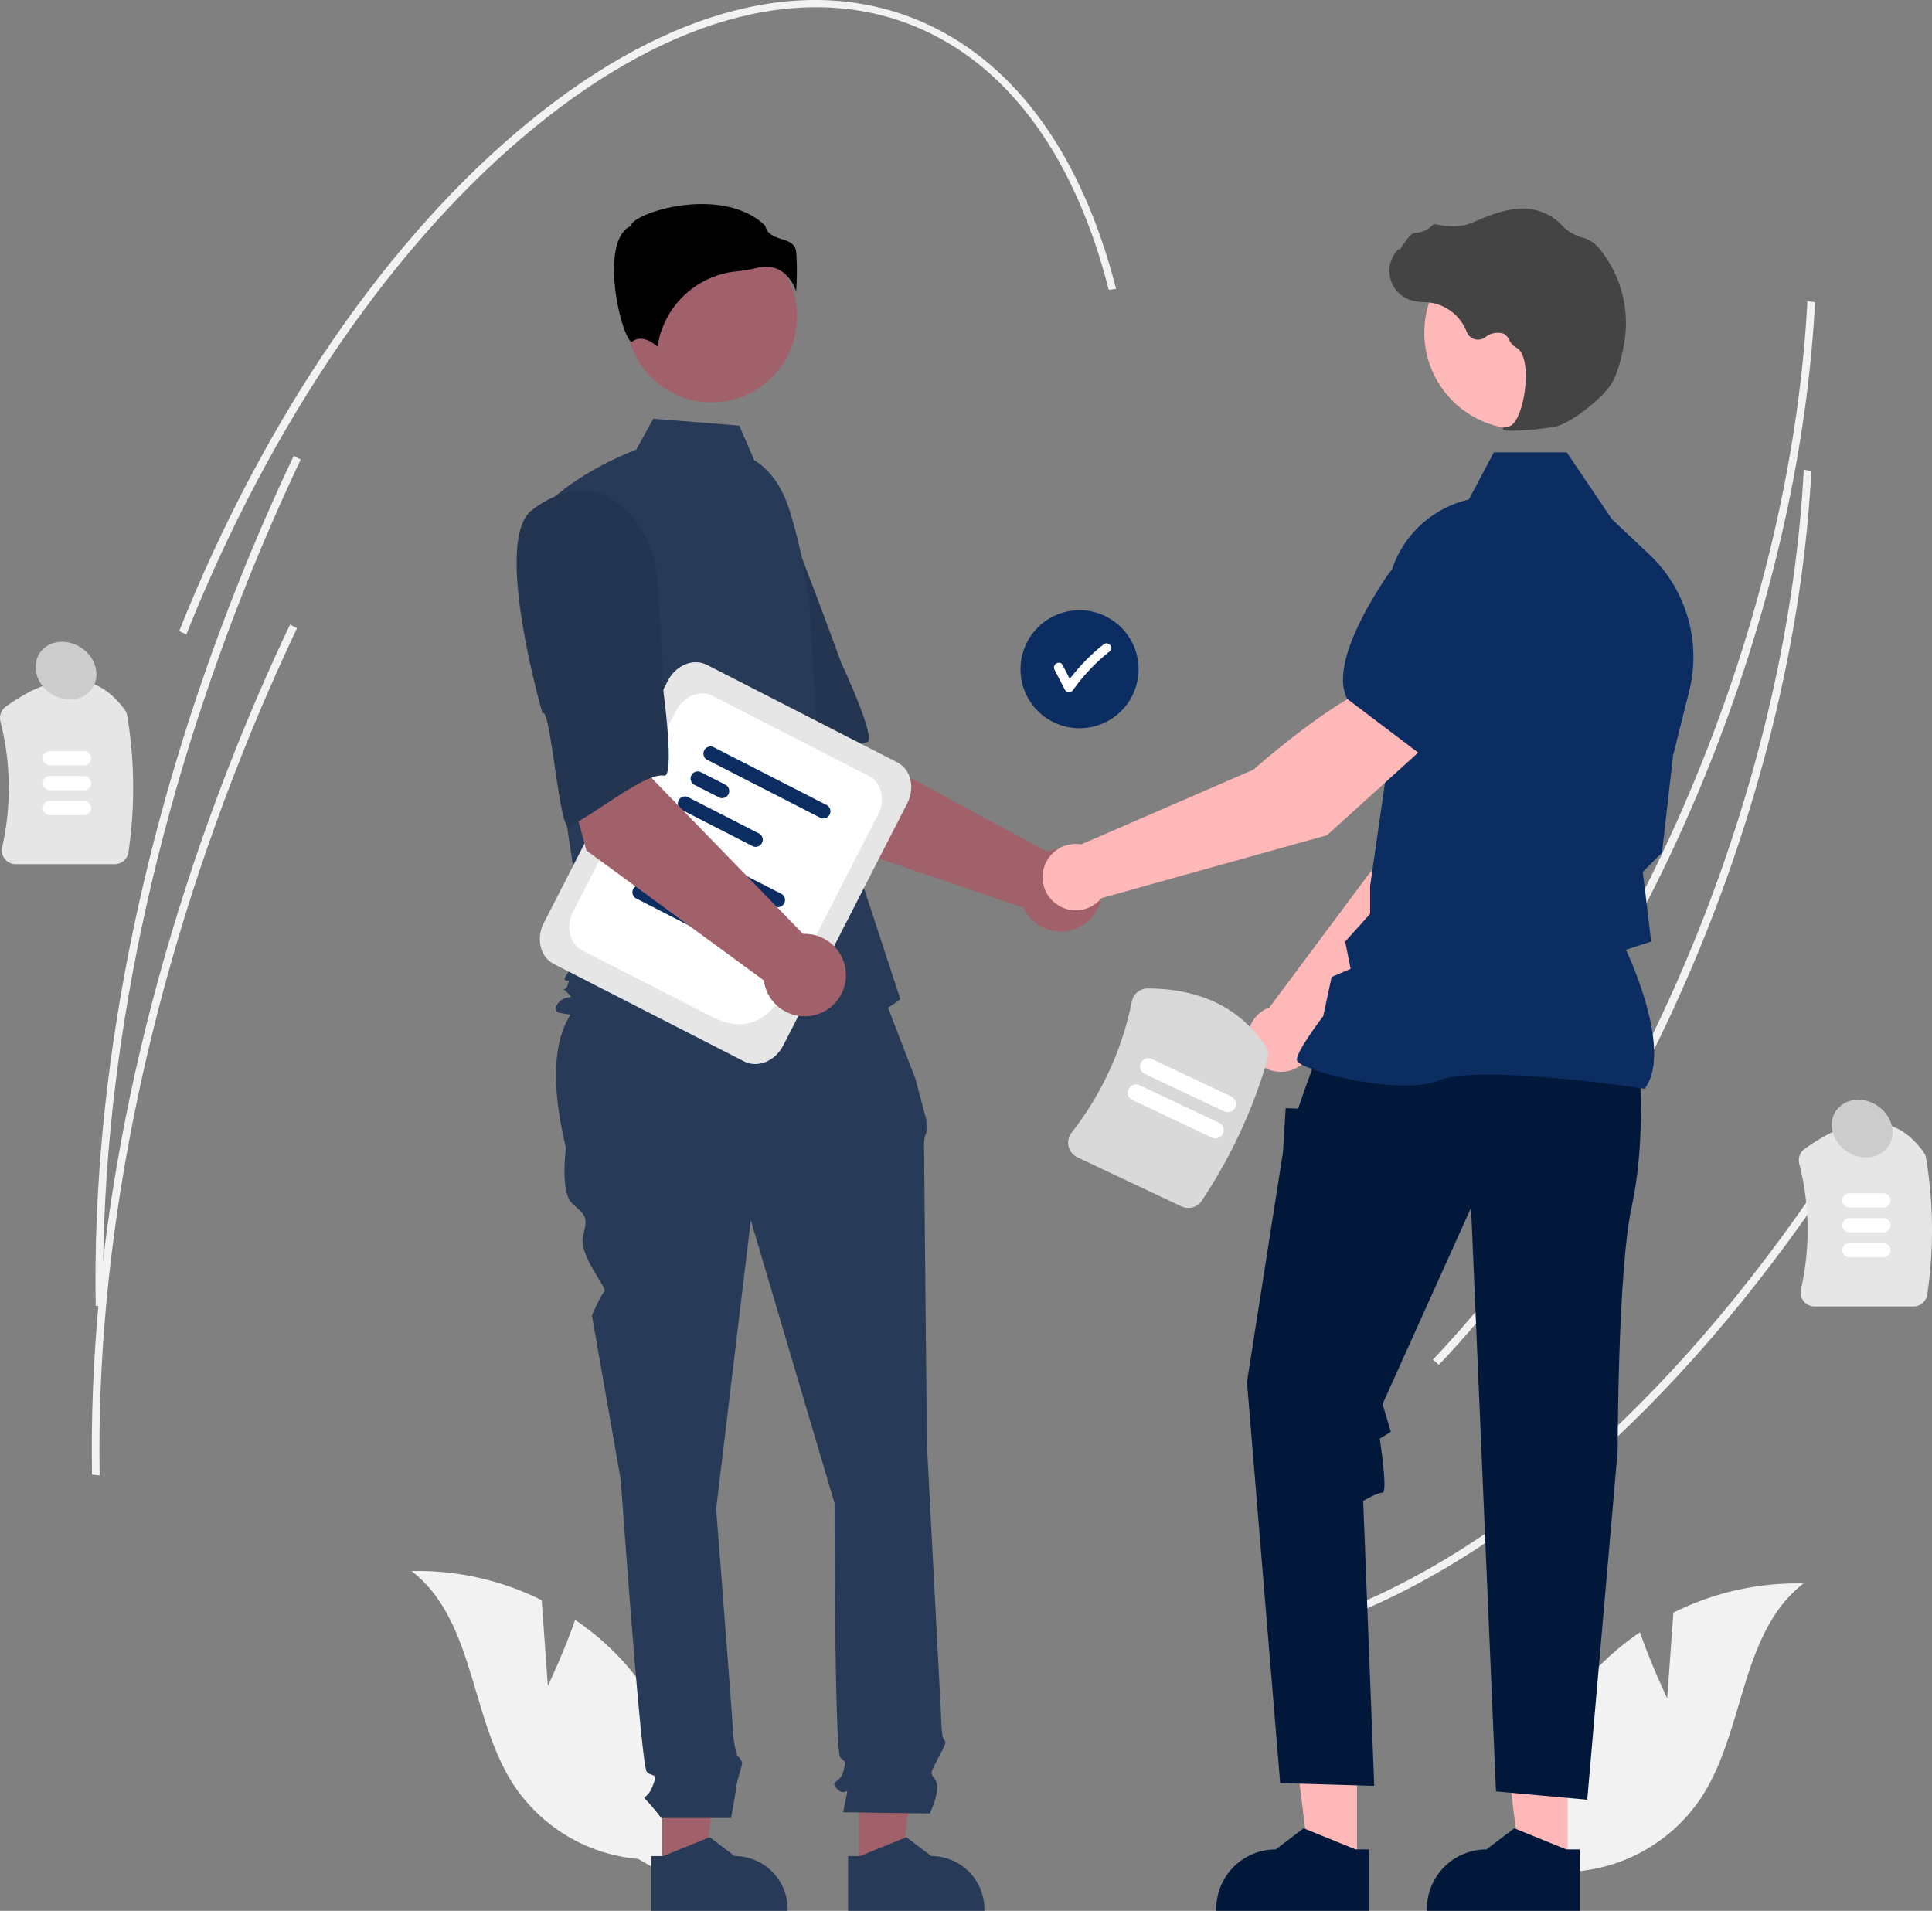<svg xmlns="http://www.w3.org/2000/svg" width="491.04" height="485.701" viewBox="0 0 491.04 485.701">
  <rect x="0" y="0" width="491.04" height="485.701" fill="#808080" stroke="none"/>
  <g id="talk" transform="translate(-18.507 0)">
    <path id="Path_2964" data-name="Path 2964" d="M800.926,251.136c-3.112,34.286-11.977,70.439-25.881,105.323-17.193,43.137-40.684,81.133-67.933,109.878l-1.512-1.319c27.117-28.607,50.5-66.434,67.623-109.394C788.7,316.8,797.9,276.4,799.851,238.811l1.932.324Q801.477,245.091,800.926,251.136Z" transform="translate(-321.967 -162.298)" fill="#f2f2f2"/>
    <path id="Path_2965" data-name="Path 2965" d="M806.936,506.327c-38.273,60.89-84.706,104.4-130.747,122.5l-.931-1.707c45.722-17.982,91.883-61.265,129.982-121.877Z" transform="translate(-315.577 -217.79)" fill="#f2f2f2"/>
    <path id="Path_2966" data-name="Path 2966" d="M799.751,305.2c-3.112,34.286-11.977,70.439-25.881,105.323-17.193,43.137-40.684,81.132-67.933,109.878l-1.512-1.319c27.117-28.607,50.5-66.434,67.623-109.394,15.474-38.821,24.677-79.22,26.628-116.813l1.932.323Q800.3,299.154,799.751,305.2Z" transform="translate(-321.722 -173.484)" fill="#f2f2f2"/>
    <path id="Path_2967" data-name="Path 2967" d="M273.229,407.488H248.117a3.553,3.553,0,0,1-2.791-1.344,3.481,3.481,0,0,1-.681-2.958,68.291,68.291,0,0,0-.438-32.007,3.56,3.56,0,0,1,1.381-3.741c12.912-9.287,23.081-9.017,30.225.8a3.567,3.567,0,0,1,.625,1.508,111.756,111.756,0,0,1,.313,34.683,3.546,3.546,0,0,1-3.522,3.057Z" transform="translate(-225.597 -187.826)" fill="#e6e6e6"/>
    <path id="Path_2968" data-name="Path 2968" d="M268.349,387.156H259.71a1.8,1.8,0,1,1,0-3.6h8.638a1.8,1.8,0,1,1,0,3.6Z" transform="translate(-228.502 -192.639)" fill="#fff"/>
    <path id="Path_2969" data-name="Path 2969" d="M268.349,395.156H259.71a1.8,1.8,0,0,1,0-3.6h8.638a1.8,1.8,0,0,1,0,3.6Z" transform="translate(-228.502 -194.307)" fill="#fff"/>
    <path id="Path_2970" data-name="Path 2970" d="M268.349,403.156H259.71a1.8,1.8,0,1,1,0-3.6h8.638a1.8,1.8,0,0,1,0,3.6Z" transform="translate(-228.502 -195.976)" fill="#fff"/>
    <path id="Path_2971" data-name="Path 2971" d="M851.229,549.488H826.117a3.553,3.553,0,0,1-2.791-1.344,3.48,3.48,0,0,1-.681-2.957,68.292,68.292,0,0,0-.438-32.007,3.56,3.56,0,0,1,1.381-3.741c12.912-9.287,23.081-9.017,30.225.8a3.567,3.567,0,0,1,.625,1.508,111.757,111.757,0,0,1,.313,34.683,3.546,3.546,0,0,1-3.522,3.057Z" transform="translate(-346.406 -217.412)" fill="#e6e6e6"/>
    <path id="Path_2972" data-name="Path 2972" d="M846.349,529.156H837.71a1.8,1.8,0,0,1,0-3.6h8.638a1.8,1.8,0,1,1,0,3.6Z" transform="translate(-349.156 -222.251)" fill="#fff"/>
    <path id="Path_2973" data-name="Path 2973" d="M846.349,537.156H837.71a1.8,1.8,0,0,1,0-3.6h8.638a1.8,1.8,0,0,1,0,3.6Z" transform="translate(-349.156 -223.92)" fill="#fff"/>
    <path id="Path_2974" data-name="Path 2974" d="M846.349,545.156H837.71a1.8,1.8,0,0,1,0-3.6h8.638a1.8,1.8,0,1,1,0,3.6Z" transform="translate(-349.156 -225.588)" fill="#fff"/>
    <path id="Path_2976" data-name="Path 2976" d="M410.935,675.826l-1.566-21.784a70.466,70.466,0,0,0-33.083-7.419c16.132,12.47,14.84,37.393,26.013,54.449A42.386,42.386,0,0,0,433.9,719.8l13.426,7.724A71.024,71.024,0,0,0,430.793,670.4a68.6,68.6,0,0,0-12.924-11.366C414.935,667.464,410.935,675.826,410.935,675.826Z" transform="translate(-253.185 -247.295)" fill="#f2f2f2"/>
    <path id="Path_2977" data-name="Path 2977" d="M769.919,679.826l1.566-21.783a70.467,70.467,0,0,1,33.083-7.419c-16.133,12.47-14.84,37.393-26.013,54.449A42.386,42.386,0,0,1,746.95,723.8l-13.426,7.724A71.024,71.024,0,0,1,750.061,674.4a68.6,68.6,0,0,1,12.924-11.366C765.92,671.464,769.919,679.826,769.919,679.826Z" transform="translate(-327.67 -248.136)" fill="#f2f2f2"/>
    <circle id="Ellipse_167" data-name="Ellipse 167" cx="15.002" cy="15.002" r="15.002" transform="translate(277.879 155.102)" fill="#0b2d61"/>
    <path id="Path_2978" data-name="Path 2978" d="M596.97,349.272a1.213,1.213,0,0,0-1.675,0,49.689,49.689,0,0,0-8.513,8.7l-1.82-3.521c-.7-1.355-2.745-.158-2.045,1.2l2.661,5.15a1.2,1.2,0,0,0,2.045,0,47.966,47.966,0,0,1,9.346-9.845,1.191,1.191,0,0,0,0-1.675Z" transform="translate(-296.386 -185.413)" fill="#fff"/>
    <path id="Path_2979" data-name="Path 2979" d="M499.956,397.95l-22.623-35.527,26.2-14.03,6.876,27.106,48.445,26.178a10.475,10.475,0,1,1-5.961,14.251Z" transform="translate(-274.283 -185.241)" fill="#a0616a"/>
    <path id="Path_2980" data-name="Path 2980" d="M456.064,309.655c-7.108,10.436,18.152,48.372,18.152,48.372,1.231-2.653,12.994,27.135,14.964,25.375,5.6-5,14.366-18.931,19.238-19.552,2.786-.355-6.463-20.117-6.463-20.117s-4.227-11.67-9.963-26.576a26.769,26.769,0,0,0-19.444-17S463.173,299.218,456.064,309.655Z" transform="translate(-269.604 -175.184)" fill="#233551"/>
    <path id="Path_2981" data-name="Path 2981" d="M236.174,589.447h10.744l5.111-41.441H236.172Z" transform="translate(-49.385 -114.161)" fill="#a0616a"/>
    <path id="Path_2982" data-name="Path 2982" d="M453.368,737.105h3.024l11.807-4.8,6.328,4.8h0a13.485,13.485,0,0,1,13.484,13.483v.439H453.369Z" transform="translate(-269.315 -265.327)" fill="#273a57"/>
    <path id="Path_2983" data-name="Path 2983" d="M299.391,589.447h10.744l5.112-41.441H299.389Z" transform="translate(-62.605 -114.161)" fill="#a0616a"/>
    <path id="Path_2984" data-name="Path 2984" d="M516.585,737.105h3.024l11.807-4.8,6.328,4.8h0a13.485,13.485,0,0,1,13.484,13.483v.439H516.586Z" transform="translate(-282.531 -265.327)" fill="#273a57"/>
    <path id="Path_2985" data-name="Path 2985" d="M504.217,455.889l-69.884,1.747c-13.272,7.209-13.474,22.812-9.125,41.336,0,0-1.468,11.011,1.468,13.947s4.4,2.936,2.936,8.074,6.288,13.531,5.346,14.473-3.144,6.08-3.144,6.08l7.34,41.84s5.138,72.67,6.606,74.138,2.936,0,1.468,3.67-2.936,2.2-1.468,3.67a54.069,54.069,0,0,1,3.67,4.4h17.747s1.338-7.34,1.338-8.074,1.468-5.138,1.468-5.872-1.3-2.032-1.3-2.032a24.144,24.144,0,0,1-.9-4.575c0-1.468-4.4-57.989-4.4-57.989l8.809-73.4,21.287,71.936s0,63.128,1.468,64.6,1.468.734.734,3.67-3.67,2.2-1.468,4.4,2.936-1.468,2.2,2.2l-.734,3.67,22.021.315s2.936-6.187,1.468-8.389-1.38-1.6.411-5.2,2.525-4.338,1.791-5.072-.734-4.638-.734-4.638l-3.67-70.234s-.734-74.138-.734-76.34a7.32,7.32,0,0,1,.61-3.3v-2.989l-2.812-10.592Z" transform="translate(-262.863 -207.165)" fill="#273a57"/>
    <circle id="Ellipse_168" data-name="Ellipse 168" cx="21.713" cy="21.713" r="21.713" transform="translate(177.659 58.836)" fill="#a0616a"/>
    <path id="Path_2986" data-name="Path 2986" d="M471.782,287.215c4.678,2.781,7.476,7.891,9.082,13.09a124.048,124.048,0,0,1,5.331,29.639l1.7,30.116L508.9,424.184c-18.211,15.409-86.664,3.5-86.664,3.5s-2.1-.7,0-2.8,4.147-.24,2.046-2.341-.653.24.048-1.862,0-.7-.7-1.4,5.422-7,5.422-7l-5.6-36.808-7-74.245c8.405-10.506,25.309-16.7,25.309-16.7l4.368-7.862,21.839,1.747Z" transform="translate(-261.566 -170.232)" fill="#273a57"/>
    <path id="Path_2987" data-name="Path 2987" d="M484.07,225.172a10.062,10.062,0,0,1,3.575,5.022,70.677,70.677,0,0,0,.046-9.853c-.256-2.306-1.879-2.825-3.759-3.426-1.7-.543-3.617-1.156-4.134-3.395-6.825-6.64-18.707-6.305-26.839-3.989-4.474,1.275-7.049,2.912-7.279,3.871l-.048.2-.182.091c-3.449,1.724-4.12,7.17-4.076,11.435.084,8.035,2.858,17.16,4.421,17.9.083.039.1.024.139-.006h0c2.353-1.881,5.224.143,6.486,1.243a22.583,22.583,0,0,1,20.221-19.155,35.431,35.431,0,0,0,4.874-.817,10.261,10.261,0,0,1,2.49-.327A7.085,7.085,0,0,1,484.07,225.172Z" transform="translate(-266.801 -156.158)"/>
    <path id="Path_2988" data-name="Path 2988" d="M661.7,455.549l41.768-42.415,11-33.923-17.709-7.163c-8.773,8.849-17.8,35.938-17.8,35.938l-28.508,38.262c-.228.085-.455.174-.678.28a8.438,8.438,0,1,0,11.925,9.021Z" transform="translate(-309.327 -190.145)" fill="#ffb8b8"/>
    <path id="Path_2989" data-name="Path 2989" d="M704.453,366.129l22.4,6.478.083-.016c8.232-1.6,14.744-15.279,18.757-26.474a15.473,15.473,0,0,0-8.381-19.39h0a15.507,15.507,0,0,0-16.183,2.468l-11.166,9.614Z" transform="translate(-321.799 -180.493)" fill="#0b2d61"/>
    <path id="Path_2990" data-name="Path 2990" d="M454.785,586.515H442.74l-5.729-46.455h17.775Z" transform="translate(-91.381 -112.489)" fill="#ffb8b8"/>
    <path id="Path_2991" data-name="Path 2991" d="M673.728,734.817h-3.39L657.1,729.434l-7.094,5.382h0a15.116,15.116,0,0,0-15.116,15.115v.492l38.835,0Z" transform="translate(-307.261 -264.723)" fill="#01183a"/>
    <path id="Path_2992" data-name="Path 2992" d="M522.468,586.515H510.423l-5.729-46.455H522.47Z" transform="translate(-105.533 -112.489)" fill="#ffb8b8"/>
    <path id="Path_2993" data-name="Path 2993" d="M741.411,734.817h-3.39l-13.235-5.382-7.094,5.382h0a15.116,15.116,0,0,0-15.116,15.115v.492l38.835,0Z" transform="translate(-321.41 -264.723)" fill="#01183a"/>
    <path id="Path_2994" data-name="Path 2994" d="M744.518,486.494s1.406,16.876-2.109,33.049-3.516,61.722-3.516,61.722l-7.735,88.758-23.2-2.11-6.329-148.371-22.5,49.926,2.109,7.032-2.81,1.758s2.107,13.712.7,13.712-4.922,2.109-4.922,2.109l2.813,72.427-23.908-.7-8.438-101.96,9.142-58.364.7-11.251,3.164.13,1.611-4.7,2.959-8.087Z" transform="translate(-309.233 -212.569)" fill="#01183a"/>
    <path id="Path_2995" data-name="Path 2995" d="M749.107,449.188l.125-.176c6.693-9.371-3.373-31.888-4.892-35.152l6.395-2.075-1.44-12.241-.682-5.457L753.5,389.2l.014-.122,2.813-24.611,4.09-16.346a35.888,35.888,0,0,0-10.186-34.779l-9.453-8.913-11.488-17H710.763l-6.352,12A27,27,0,0,0,683.518,327l1.44,31.469-5.636,39.182,0,7.091-6.343,7.049,1.385,6.925-4.827,2.069-2.132,9.946c-.882,1.164-6.7,8.927-6.7,11.049,0,.319.235.627.74.968,3.968,2.687,25.9,8.164,35.6,4.28,10.339-4.134,51.438,2.068,51.852,2.131Z" transform="translate(-312.581 -172.46)" fill="#0b2d61"/>
    <circle id="Ellipse_169" data-name="Ellipse 169" cx="24.536" cy="24.536" r="24.536" transform="translate(380.51 60.003)" fill="#ffb8b8"/>
    <path id="Path_2996" data-name="Path 2996" d="M721.553,265.928a66.726,66.726,0,0,0,11.327-1.086c3.7-.853,11.865-7.166,14.091-10.9h0c1.653-2.771,2.646-7.058,3.187-10.165a29.83,29.83,0,0,0-5.827-23.539,9.424,9.424,0,0,0-3.889-3.15c-.138-.05-.279-.093-.422-.13a11.628,11.628,0,0,1-5.875-3.429,9.581,9.581,0,0,0-.987-.964,14.322,14.322,0,0,0-6.051-2.845c-3.576-.859-8.691.217-15.2,3.2-3.271,1.5-6.9,1.081-9.7.549a.911.911,0,0,0-.85.316,6.43,6.43,0,0,1-4.324,1.854c-.994.069-2,1.474-3.217,3.3-.276.415-.6.9-.831,1.2l-.047-.555-.547.635a7.8,7.8,0,0,0,3.85,12.618,15.219,15.219,0,0,0,3.072.409c.628.04,1.277.082,1.9.173a11.765,11.765,0,0,1,8.937,7.406,3.077,3.077,0,0,0,4.681,1.373,5.083,5.083,0,0,1,4.609-.963,3.375,3.375,0,0,1,1.535,1.653,4.4,4.4,0,0,0,1.718,1.9c2.555,1.235,2.877,6.988,2.1,11.812-.753,4.649-2.392,8.041-3.985,8.248-1.226.159-1.365.25-1.448.47l-.074.2.143.179A5.025,5.025,0,0,0,721.553,265.928Z" transform="translate(-318.861 -156.456)" fill="#444"/>
    <path id="Path_2997" data-name="Path 2997" d="M677.737,376.281l-11.794-15.027c-12.013,3.308-33.329,22.308-33.329,22.308l-43.776,19a8.434,8.434,0,1,0,5.124,13.665l57.345-16Z" transform="translate(-295.519 -187.936)" fill="#ffb8b8"/>
    <path id="Path_2998" data-name="Path 2998" d="M695.242,370.8l18.609-20.744,1.033-14.7a15.509,15.509,0,0,0-7.7-14.448h0a15.472,15.472,0,0,0-20.555,4.873c-6.575,9.91-13.649,23.308-10.009,30.862l.037.077Z" transform="translate(-315.778 -179.113)" fill="#0b2d61"/>
    <path id="Path_2999" data-name="Path 2999" d="M469.408,456.348l-48.365-24.77c-3.44-1.762-4.58-6.435-2.54-10.418l31.535-61.575c2.04-3.982,6.5-5.789,9.938-4.027l48.365,24.77c3.44,1.762,4.58,6.435,2.54,10.418L479.347,452.32C477.307,456.3,472.849,458.109,469.408,456.348Z" transform="translate(-261.783 -186.558)" fill="#e6e6e6"/>
    <path id="Path_3000" data-name="Path 3000" d="M463.134,447.074l-32.86-16.829c-3.222-1.65-4.29-6.027-2.379-9.757l26.2-51.155c1.91-3.73,6.086-5.421,9.307-3.771l39.688,20.326c3.222,1.65,4.289,6.027,2.379,9.756l-14.233,27.79C482.728,440.048,477.487,454.424,463.134,447.074Z" transform="translate(-263.767 -188.671)" fill="#fff"/>
    <path id="Path_3001" data-name="Path 3001" d="M485.4,428.732,456.29,413.826a1.82,1.82,0,0,1,1.642-3.206l29.105,14.906a1.82,1.82,0,0,1-1.642,3.206Z" transform="translate(-269.767 -198.247)" fill="#0b2d61"/>
    <path id="Path_3002" data-name="Path 3002" d="M458.823,425.25l-6.642-3.4a1.82,1.82,0,0,1,1.642-3.206l6.642,3.4a1.82,1.82,0,0,1-1.642,3.206Z" transform="translate(-268.92 -199.933)" fill="#0b2d61"/>
    <path id="Path_3003" data-name="Path 3003" d="M466.478,439.3l-18.406-9.427a1.82,1.82,0,0,1,1.642-3.206l18.406,9.427a1.82,1.82,0,0,1-1.642,3.206Z" transform="translate(-268.055 -201.599)" fill="#0b2d61"/>
    <path id="Path_3004" data-name="Path 3004" d="M499.982,400.25l-29.105-14.906a1.82,1.82,0,0,1,1.642-3.206l29.105,14.906a1.82,1.82,0,0,1-1.642,3.206Z" transform="translate(-272.817 -192.31)" fill="#0b2d61"/>
    <path id="Path_3005" data-name="Path 3005" d="M473.41,396.768l-6.642-3.4a1.82,1.82,0,0,1,1.642-3.206l6.642,3.4a1.82,1.82,0,0,1-1.642,3.206Z" transform="translate(-271.971 -193.994)" fill="#0b2d61"/>
    <path id="Path_3006" data-name="Path 3006" d="M481.065,410.816l-18.406-9.427a1.82,1.82,0,0,1,1.642-3.206l18.406,9.427a1.82,1.82,0,0,1-1.642,3.206Z" transform="translate(-271.105 -195.66)" fill="#0b2d61"/>
    <path id="Path_3007" data-name="Path 3007" d="M429.573,403.181,418.647,362.5l29.2-5.527-1.57,27.921,38.364,39.5a10.475,10.475,0,1,1-9.961,11.807Z" transform="translate(-262.034 -187.011)" fill="#a0616a"/>
    <path id="Path_3008" data-name="Path 3008" d="M413.856,304.884c-9.911,7.824,2.81,51.589,2.81,51.589,1.97-2.161,4.258,29.783,6.665,28.7,6.842-3.091,19.382-13.752,24.217-12.883,2.765.5-.132-21.13-.132-21.13s-.533-12.4-1.534-28.341a26.769,26.769,0,0,0-13.45-22.053S423.767,297.06,413.856,304.884Z" transform="translate(-260.263 -175.131)" fill="#233551"/>
    <path id="Path_3009" data-name="Path 3009" d="M616.052,515.083,589.659,502.62a4.13,4.13,0,0,1-2.266-2.8,4.045,4.045,0,0,1,.752-3.446,79.417,79.417,0,0,0,15.328-33.363,4.1,4.1,0,0,1,4.021-3.309c13.461.046,23.521,4.961,29.9,14.607a4.154,4.154,0,0,1,.544,3.455,129.912,129.912,0,0,1-16.667,35.852,4.121,4.121,0,0,1-5.219,1.465Z" transform="translate(-297.297 -208.447)" fill="#d9d9d9"/>
    <path id="Path_3010" data-name="Path 3010" d="M627.854,504.1l-20.18-9.529a2.093,2.093,0,1,1,1.788-3.786l20.18,9.529a2.093,2.093,0,0,1-1.788,3.786Z" transform="translate(-301.333 -214.945)" fill="#fff"/>
    <path id="Path_3011" data-name="Path 3011" d="M631.824,495.693l-20.18-9.529a2.093,2.093,0,0,1,1.788-3.786l20.18,9.529a2.093,2.093,0,1,1-1.788,3.786Z" transform="translate(-302.163 -213.192)" fill="#fff"/>
    <path id="Path_3012" data-name="Path 3012" d="M539.909,215.78l-1.879.206c-8.376-32.913-24.61-55.715-46.95-65.941-28.4-13-63.517-4.27-98.883,24.58-35.546,29-67.013,74.8-88.6,128.973l-1.823-.834c21.686-54.41,53.315-100.433,89.06-129.592,35.924-29.306,71.758-38.1,100.9-24.759C514.712,158.931,531.371,182.227,539.909,215.78Z" transform="translate(-237.731 -142.337)" fill="#f2f2f2"/>
    <path id="Path_3013" data-name="Path 3013" d="M327,289.394c-4.913,10.349-9.585,21.07-13.888,31.866-24.762,62.126-37.31,125.574-36.285,183.486l-1.935-.207c-1.026-58.128,11.558-121.794,36.4-184.113,4.315-10.826,9-21.578,13.928-31.956Z" transform="translate(-232.062 -172.594)" fill="#f2f2f2"/>
    <path id="Path_3014" data-name="Path 3014" d="M325.819,343.458c-4.912,10.349-9.585,21.07-13.888,31.866-24.762,62.126-37.31,125.574-36.285,183.486l-1.935-.206c-1.026-58.128,11.558-121.794,36.4-184.113,4.315-10.826,9-21.578,13.928-31.956Z" transform="translate(-231.815 -183.788)" fill="#f2f2f2"/>
    <ellipse id="Ellipse_170" data-name="Ellipse 170" cx="6.993" cy="8.05" rx="6.993" ry="8.05" transform="translate(24.712 171.823) rotate(-56.364)" fill="#ccc"/>
    <ellipse id="Ellipse_171" data-name="Ellipse 171" cx="6.993" cy="8.05" rx="6.993" ry="8.05" transform="translate(481.224 288.235) rotate(-56.364)" fill="#ccc"/>
  </g>
</svg>
